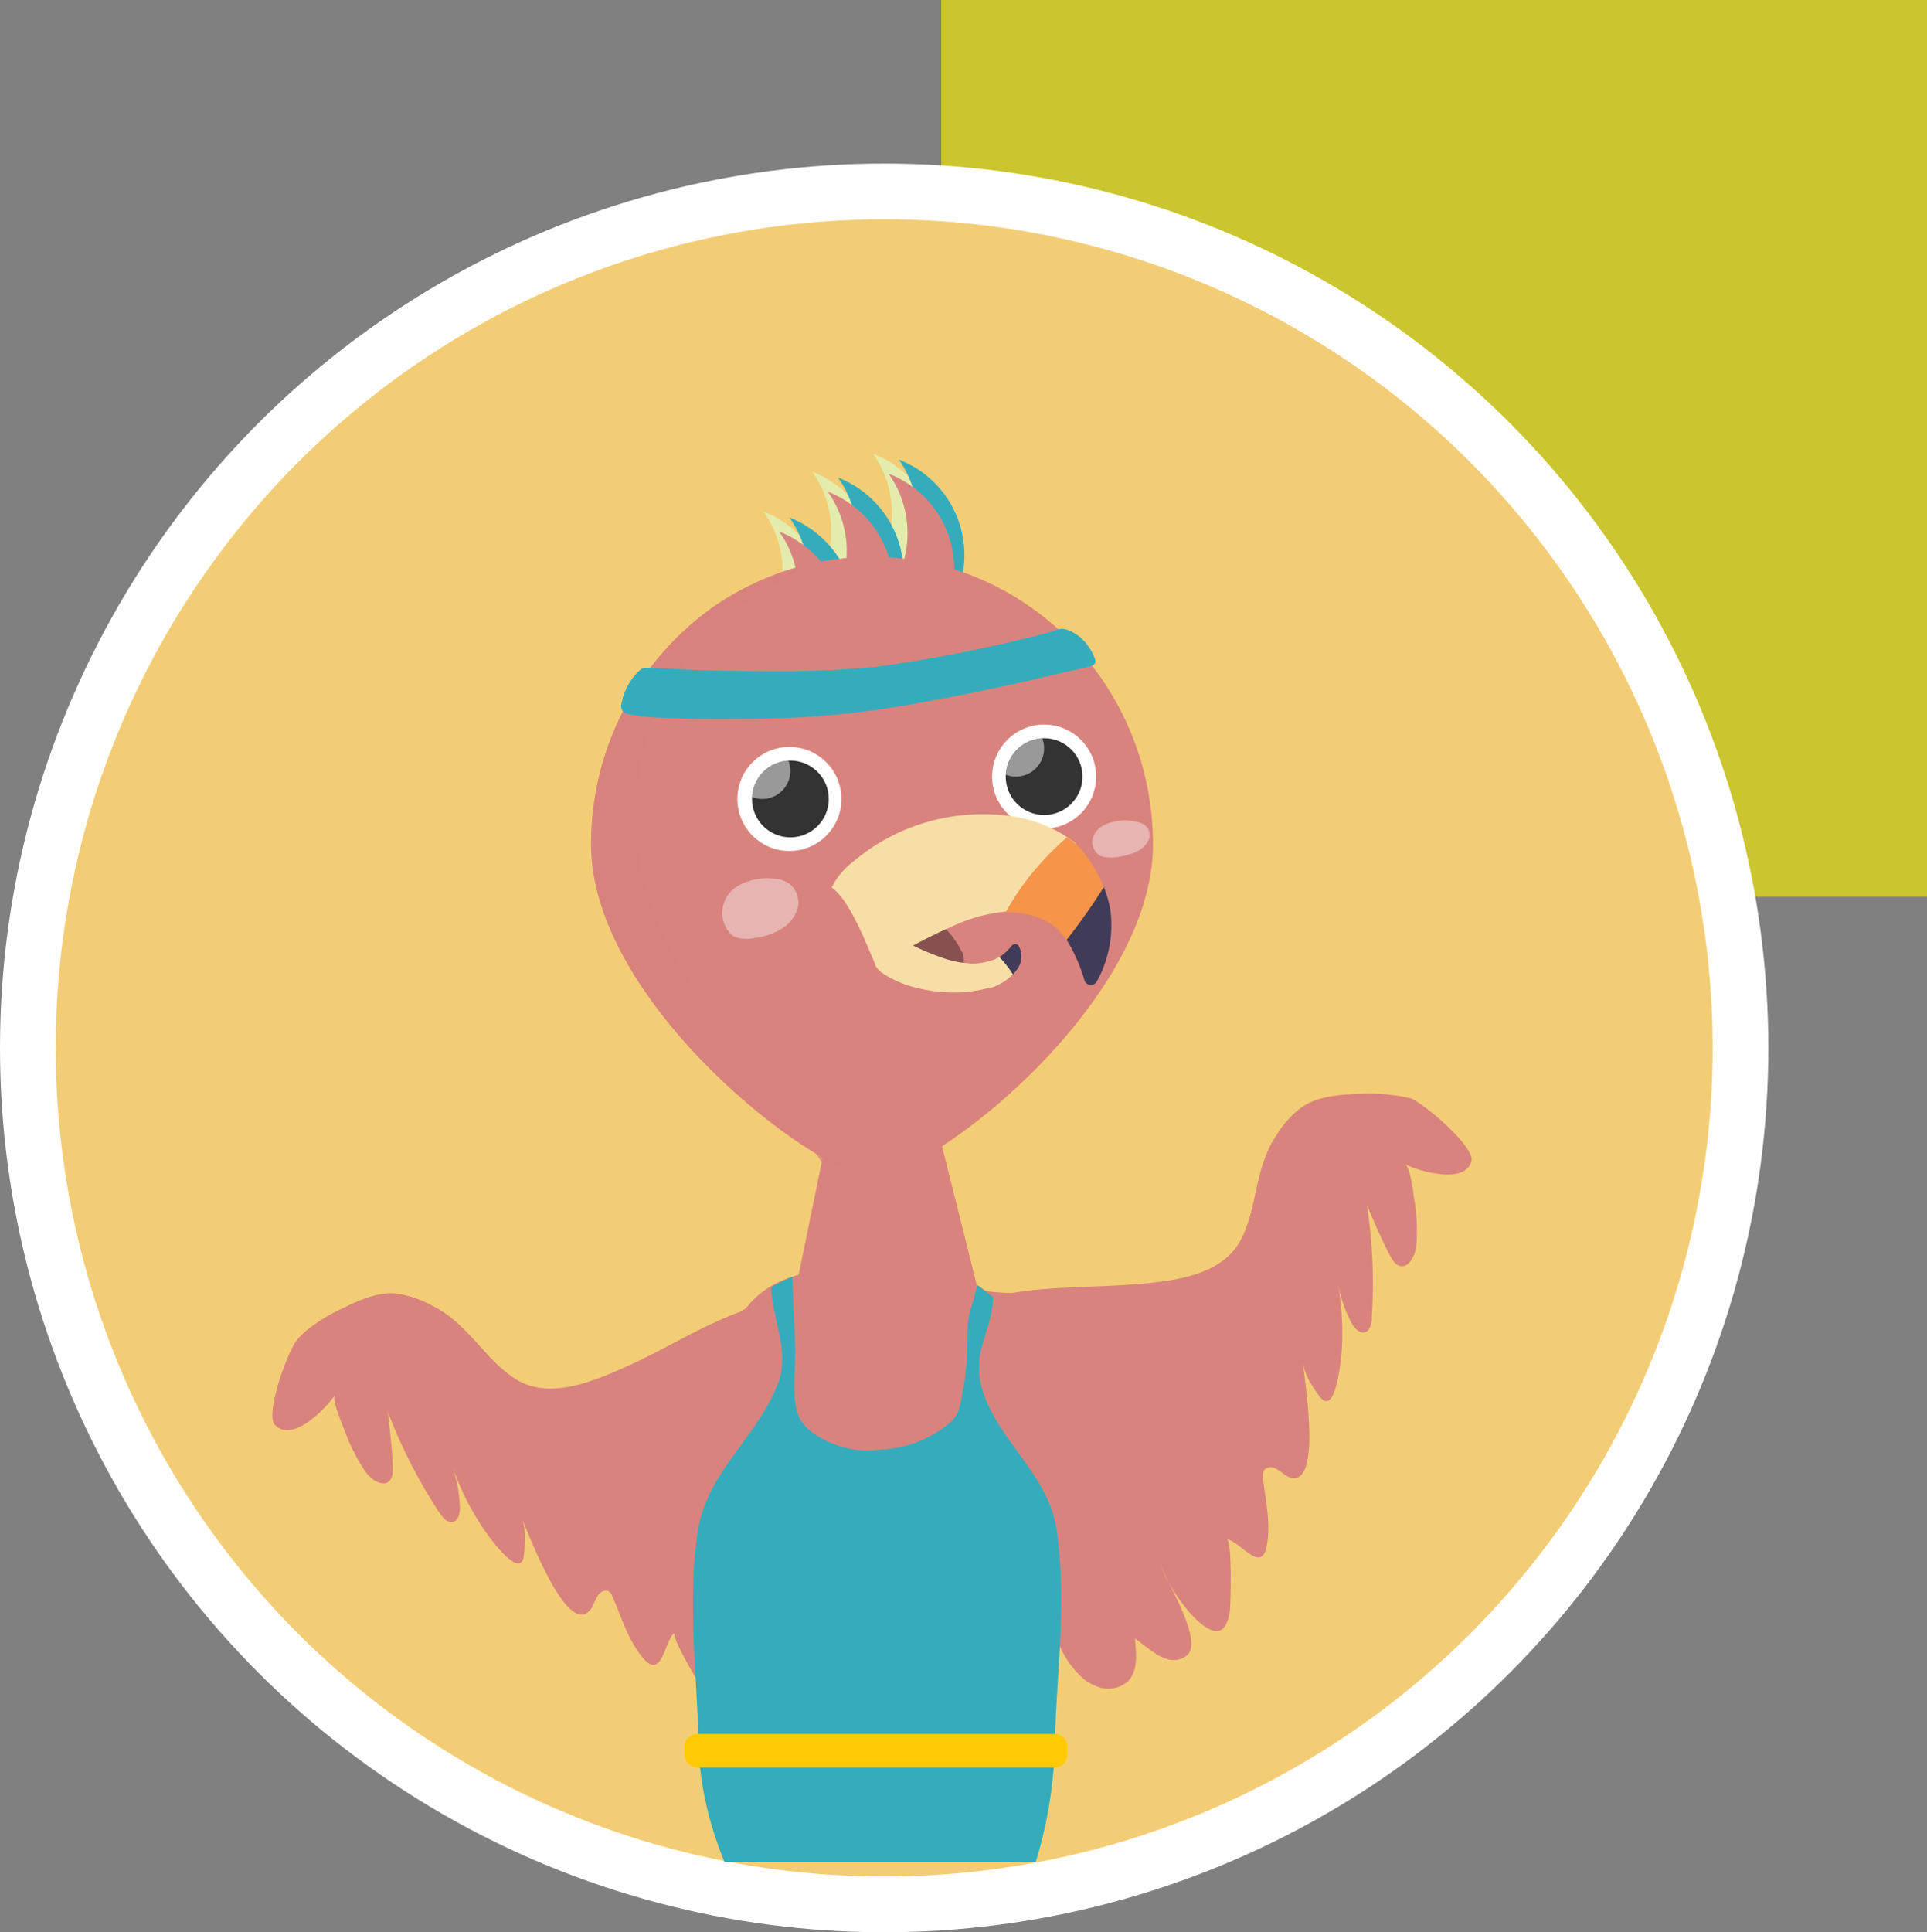 <svg xmlns="http://www.w3.org/2000/svg" xmlns:xlink="http://www.w3.org/1999/xlink" viewBox="0 0 346 346.877">
  <rect x="0" y="0" width="346" height="346.877" fill="#808080" stroke="none"/>
  <defs>
    <style>
      .cls-1 {
        fill: #cbc530;
      }

      .cls-2 {
        fill: #f3cd75;
        stroke: #fff;
        stroke-width: 10px;
      }

      .cls-3 {
        clip-path: url(#clip-path);
      }

      .cls-10, .cls-11, .cls-4, .cls-9 {
        fill: #d9837e;
      }

      .cls-18, .cls-19, .cls-22, .cls-4, .cls-5, .cls-7, .cls-8 {
        fill-rule: evenodd;
      }

      .cls-5 {
        fill: #eddedc;
      }

      .cls-23, .cls-6 {
        fill: none;
        stroke: #8d8a8b;
        stroke-miterlimit: 10;
      }

      .cls-6 {
        stroke-width: 1.768px;
      }

      .cls-7 {
        fill: #35acbc;
      }

      .cls-8 {
        fill: #e4ecad;
      }

      .cls-9 {
        opacity: 0.75;
      }

      .cls-11, .cls-15, .cls-17 {
        opacity: 0.5;
      }

      .cls-12, .cls-15 {
        fill: #fff;
      }

      .cls-13 {
        fill: #333;
      }

      .cls-14 {
        clip-path: url(#clip-path-2);
      }

      .cls-16 {
        fill: #e7b4b1;
      }

      .cls-17 {
        fill: #372120;
      }

      .cls-18, .cls-21 {
        fill: #f7dea7;
      }

      .cls-19 {
        fill: #403b58;
      }

      .cls-20 {
        fill: #f5944a;
      }

      .cls-22 {
        fill: #ffca05;
      }

      .cls-23 {
        stroke-width: 1.691px;
      }
    </style>
    <clipPath id="clip-path">
      <rect id="Rectangle_518" data-name="Rectangle 518" width="283.495" height="252.771"/>
    </clipPath>
    <clipPath id="clip-path-2">
      <circle id="Ellipse_218" data-name="Ellipse 218" cx="6.895" cy="6.895" r="6.895"/>
    </clipPath>
  </defs>
  <g id="Group_875" data-name="Group 875" transform="translate(-513 -1978)">
    <g id="Group_820" data-name="Group 820" transform="translate(-3 -4)">
      <rect id="Rectangle_10" data-name="Rectangle 10" class="cls-1" width="177" height="161" transform="translate(685 1982)"/>
      <g id="Group_817" data-name="Group 817" transform="translate(-1256 -498)">
        <circle id="Ellipse_258" data-name="Ellipse 258" class="cls-2" cx="153.756" cy="153.756" r="153.756" transform="translate(1777 2514.366)"/>
        <g id="Group_793" data-name="Group 793" transform="translate(1791.281 2561.461)">
          <g id="Group_792" data-name="Group 792" class="cls-3">
            <path id="Path_869" data-name="Path 869" class="cls-4" d="M390.269,262.75c-13.7,30.549-15.8,68.43-14.14,100.113,1.92,36.048,12.656,103.779,12.656,103.779h5.5l9.688-173.955S392.1,258.648,390.269,262.75Z" transform="translate(-267.549 -33.371)"/>
            <path id="Path_870" data-name="Path 870" class="cls-5" d="M384.409,495.149c-2.008.436-4.015.087-6.023,0a39.131,39.131,0,0,0-16.758,2.357c-1.135.436-2.357,1.047-2.531,2.269a2.935,2.935,0,0,0,1.658,2.706c3.142,2.182,7.157,2.531,11,2.531a130.4,130.4,0,0,0,16.5-.7c1.571-.175,3.229-.436,4.19-1.658,1.222-1.484.7-3.579.262-5.412a3.656,3.656,0,0,0-.96-1.92,3.694,3.694,0,0,0-2.182-.524c-1.92,0-3.928.087-5.848.262" transform="translate(-265.442 -62.924)"/>
            <line id="Line_22" data-name="Line 22" class="cls-6" x2="4.277" y2="3.491" transform="translate(112.857 432.138)"/>
            <line id="Line_23" data-name="Line 23" class="cls-6" x2="4.277" y2="3.491" transform="translate(108.493 432.138)"/>
            <path id="Path_871" data-name="Path 871" class="cls-7" d="M381.418,436.183a4.465,4.465,0,0,0-1.222,3.753,8.275,8.275,0,0,0,.524,1.746c.785,2.007,1.658,4.1,2.444,6.11-1.4-.087-2.444,3.142-2.269,5.935a10,10,0,0,0,2.706,6.2c-1.135.96-1.833,3.4-1.746,5.761s1.047,4.539,2.182,5.15a9.288,9.288,0,0,0-1.484,2.269,5.935,5.935,0,0,0-.175,3.491c.349,1.222,1.309,1.746,1.484,3.142-.873.785-.873,3.317-.349,4.8a5.479,5.479,0,0,0,2.357,2.793,13.446,13.446,0,0,0,11,1.746,2.337,2.337,0,0,0,1.833-2.095,5.108,5.108,0,0,0-1.746-4.539,6.53,6.53,0,0,0,2.269-7.245,3.985,3.985,0,0,1-.436-1.222c-.175-1.571,1.222-1.833,1.571-3.317a4.014,4.014,0,0,0-.96-3.4,2.433,2.433,0,0,1-.7-1.658,2.572,2.572,0,0,1,.436-1.135,9.434,9.434,0,0,0,1.222-4.888c-.087-1.92-1.047-3.666-1.92-3.055a23.608,23.608,0,0,0,1.047-6.2c-.087-2.182-1.047-4.451-2.095-4.1a10.7,10.7,0,0,0,1.309-4.364c.087-1.746-.873-3.579-1.658-2.793a3.4,3.4,0,0,0,1.047-2.968,1.348,1.348,0,0,0-1.222-1.135,37.466,37.466,0,0,0-12.481.611C384.472,435.572,382.2,435.572,381.418,436.183Z" transform="translate(-268.124 -55.28)"/>
            <path id="Path_872" data-name="Path 872" class="cls-4" d="M430.6,262.75c13.7,30.549,15.8,68.43,14.14,100.113-1.92,36.048-12.656,103.779-12.656,103.779h-5.5L416.9,292.688S428.77,258.648,430.6,262.75Z" transform="translate(-272.796 -33.371)"/>
            <path id="Path_873" data-name="Path 873" class="cls-4" d="M291.99,179.063a31.99,31.99,0,0,1,6.633-4.015c2.88-1.4,6.023-2.793,9.252-2.531a18.265,18.265,0,0,1,6.372,2.095c6.546,3.142,9.427,9.514,15.013,13.18,6.2,4.015,14.314.436,20.511-2.357,6.721-3.055,13.005-7.07,19.9-9.6a31.385,31.385,0,0,0,6.023-4.451c1.222-1.135-.175,5.761.786,7.244,6.721,10.736,10.474,21.733,9.688,34.3-.7,10.649-2.357,21.3-3.055,31.946.175-2.444-1.4-6.2-2.095-4.364-.96,2.793-2.095,7.768-6.372,7.506-4.015-.524-3.491-13.529-4.015-16.5.611,3.579.175,11.434-2.007,14.489-1.571,2.182-3.317.611-4.713-1.047-.7-.786-6.808-11-5.935-11.521-1.833,1.222-2.182,8.641-5.673,4.539-2.706-3.229-3.84-7.244-5.5-11.085a1.57,1.57,0,0,0-.524-.786c-.611-.524-1.571-.087-2.008.524a15.648,15.648,0,0,0-1.047,2.095c-4.19,7.07-11.783-13.965-12.831-16.147.96,1.92.7,4.8.524,6.9-.524,4.8-6.372-3.317-7.332-4.8A48.39,48.39,0,0,1,318,203.415a25.382,25.382,0,0,1,1.4,7.244c.087,1.222-.262,3.317-2.007,2.793-.7-.175-1.135-.873-1.658-1.571a92.856,92.856,0,0,1-9.252-18.068c.349,3.317.786,6.634.873,9.95.175,4.364-3.4,3.055-5.062.524a34.117,34.117,0,0,1-3.491-6.9c-.349-.96-2.444-5.761-1.833-6.634-1.484,2.269-7.506,8.641-10.736,5.412-1.92-1.92,2.357-13.529,3.928-15.275A12.123,12.123,0,0,1,291.99,179.063Z" transform="translate(-256.117 -21.779)"/>
            <path id="Path_874" data-name="Path 874" class="cls-4" d="M505.72,131.951a37.716,37.716,0,0,0-7.681-.262c-3.229.175-6.633.524-9.252,2.357a17.041,17.041,0,0,0-4.451,4.888c-4.1,5.935-3.4,12.918-6.459,18.853-3.4,6.546-12.22,7.506-19.028,8.03-7.332.611-14.751.349-22.083,1.571a33.313,33.313,0,0,1-7.419-.873c-1.658-.436,2.968,4.975,2.88,6.634-.349,9.252.786,18.679,4.539,27.145,3.491,7.943,4.626,14.576,6.372,23.13.873,4.451,2.269,8.99,5.412,12.22a8.556,8.556,0,0,0,4.19,2.618,5.384,5.384,0,0,0,4.713-1.047c2.095-2.008,1.571-5.237,1.4-7.768,2.531,1.658,5.935,5.5,9.252,3.055,3.229-2.444-3.666-13.442-4.713-16.322,1.222,3.491,5.5,10.038,8.9,11.609,2.444,1.135,3.229-1.135,3.579-3.229.175-1.047.436-12.918-.524-12.918,2.182.087,6.2,6.372,7.157,1.135.786-4.19-.262-8.2-.7-12.394a1.815,1.815,0,0,1,.087-.96c.262-.7,1.309-.873,2.008-.611a9.346,9.346,0,0,1,1.92,1.309c7.157,4.1,3.317-17.98,3.142-20.424.175,2.182,1.746,4.539,2.968,6.2,2.88,3.928,3.84-6.023,4.015-7.855a49.778,49.778,0,0,0-.7-12.481,24.427,24.427,0,0,0,2.357,6.983c.524,1.047,1.92,2.793,3.142,1.484a3.572,3.572,0,0,0,.611-2.182,92.42,92.42,0,0,0-.873-20.25c1.309,3.055,2.618,6.2,4.19,9.165,2.007,3.84,4.451.96,4.713-2.095a33.139,33.139,0,0,0-.349-7.768c-.175-.96-.7-6.2-1.746-6.633,2.444,1.222,10.823,3.753,11.958-.524.7-2.618-8.728-10.561-11-11.347C507.379,132.3,506.593,132.039,505.72,131.951Z" transform="translate(-274.333 -16.738)"/>
            <path id="Path_875" data-name="Path 875" class="cls-8" d="M389.855,24.876a47.9,47.9,0,0,1,25.661,1.833A18.332,18.332,0,0,0,406.439,0a18.278,18.278,0,0,1,3.4,10.736,18.68,18.68,0,0,1-2.531,9.339A18.458,18.458,0,0,0,395.528,3.229a18.278,18.278,0,0,1,3.4,10.736,18.54,18.54,0,0,1-1.484,7.244A18.6,18.6,0,0,0,386.8,10.387a18.278,18.278,0,0,1,3.4,10.736A13.685,13.685,0,0,1,389.855,24.876Z" transform="translate(-268.968)"/>
            <path id="Path_876" data-name="Path 876" class="cls-4" d="M393.6,164.543l8.816-42.943h12.743l10.736,42.943c-.873,10.3-9.863,16.758-16.06,16.671C403.725,181.214,394.124,174.232,393.6,164.543Z" transform="translate(-269.833 -15.464)"/>
            <path id="Path_877" data-name="Path 877" class="cls-7" d="M395.155,26.076a47.9,47.9,0,0,1,25.661,1.833A18.332,18.332,0,0,0,411.739,1.2a18.278,18.278,0,0,1,3.4,10.736,18.681,18.681,0,0,1-2.531,9.339A18.458,18.458,0,0,0,400.828,4.429a18.278,18.278,0,0,1,3.4,10.736,18.54,18.54,0,0,1-1.484,7.244A18.6,18.6,0,0,0,392.1,11.587a18.278,18.278,0,0,1,3.4,10.736A13.688,13.688,0,0,1,395.155,26.076Z" transform="translate(-269.642 -0.153)"/>
            <path id="Path_878" data-name="Path 878" class="cls-9" d="M440.268,64.725c0,16.235-24.963,74.452-36.484,74.452-10.91,0-36.484-63.018-36.484-80.3,0-30.113,7.07-28.978,36.484-28.978S440.268,34.612,440.268,64.725Z" transform="translate(-266.488 -3.802)"/>
            <path id="Path_879" data-name="Path 879" class="cls-10" d="M452.2,72.871c0,28.542-39.976,59.614-50.45,59.614-9.6,0-50.449-30.985-50.449-59.614S373.906,21.2,401.75,21.2,452.2,44.33,452.2,72.871Z" transform="translate(-264.454 -2.696)"/>
            <path id="Path_880" data-name="Path 880" class="cls-11" d="M401.75,132.513c-9.6,0-50.449-30.985-50.449-59.614A52.789,52.789,0,0,1,373.383,30.13c6.633-4.8,18.853-8.03,18.853-8.03s-4.8,2.269-10.212,5.586c-11.783,7.07-22.694,20.25-22.694,39.888,0,20.162,12.831,35.175,22.781,45.649,11,11.609,14.053,18.242,18.417,18.94.087,0,1.658.262,1.658.262A1.776,1.776,0,0,1,401.75,132.513Z" transform="translate(-264.454 -2.81)"/>
            <circle id="Ellipse_214" data-name="Ellipse 214" class="cls-12" cx="9.339" cy="9.339" r="9.339" transform="translate(113.119 52.632)"/>
            <circle id="Ellipse_215" data-name="Ellipse 215" class="cls-12" cx="9.339" cy="9.339" r="9.339" transform="translate(158.855 48.617)"/>
            <circle id="Ellipse_216" data-name="Ellipse 216" class="cls-13" cx="6.895" cy="6.895" r="6.895" transform="translate(115.737 55.076)"/>
            <g id="Group_787" data-name="Group 787" transform="translate(115.737 55.076)">
              <g id="Group_786" data-name="Group 786" class="cls-14" transform="translate(0 0)">
                <circle id="Ellipse_217" data-name="Ellipse 217" class="cls-15" cx="5.062" cy="5.062" r="5.062" transform="translate(-3.229 -3.229)"/>
              </g>
            </g>
            <circle id="Ellipse_219" data-name="Ellipse 219" class="cls-13" cx="6.895" cy="6.895" r="6.895" transform="translate(161.299 51.061)"/>
            <g id="Group_789" data-name="Group 789" transform="translate(161.299 51.061)">
              <g id="Group_788" data-name="Group 788" class="cls-14" transform="translate(0 0)">
                <circle id="Ellipse_220" data-name="Ellipse 220" class="cls-15" cx="5.062" cy="5.062" r="5.062" transform="translate(-3.229 -3.229)"/>
              </g>
            </g>
            <path id="Path_881" data-name="Path 881" class="cls-4" d="M393.055,28.976a47.9,47.9,0,0,1,25.661,1.833A18.332,18.332,0,0,0,409.639,4.1a18.278,18.278,0,0,1,3.4,10.736,18.68,18.68,0,0,1-2.531,9.339A18.458,18.458,0,0,0,398.728,7.329a18.278,18.278,0,0,1,3.4,10.736,18.539,18.539,0,0,1-1.484,7.244A18.6,18.6,0,0,0,390,14.487a18.278,18.278,0,0,1,3.4,10.736A14.326,14.326,0,0,1,393.055,28.976Z" transform="translate(-269.375 -0.521)"/>
            <path id="Path_882" data-name="Path 882" class="cls-16" d="M455.276,81.339c-1.484-1.571-.96-3.84,1.047-4.975l.524-.262a8.869,8.869,0,0,1,4.539-.611,6.734,6.734,0,0,1,2.269.611,2.324,2.324,0,0,1,.96,2.618,4.221,4.221,0,0,1-2.182,2.269,11.118,11.118,0,0,1-3.317.96,7.056,7.056,0,0,1-2.706,0A2.085,2.085,0,0,1,455.276,81.339Z" transform="translate(-277.568 -9.592)"/>
            <path id="Path_883" data-name="Path 883" class="cls-16" d="M379.432,96.906a5.53,5.53,0,0,1,1.4-8.03c.262-.175.436-.262.7-.436a10.93,10.93,0,0,1,6.022-1.047,5.1,5.1,0,0,1,2.968,1.047,4.338,4.338,0,0,1,1.309,4.277,6.691,6.691,0,0,1-2.88,3.666,11.322,11.322,0,0,1-4.451,1.571,7.444,7.444,0,0,1-3.666,0A3.114,3.114,0,0,1,379.432,96.906Z" transform="translate(-267.884 -11.107)"/>
            <g id="Group_791" data-name="Group 791" transform="translate(130.052 64.683)">
              <path id="Path_884" data-name="Path 884" class="cls-17" d="M412.7,101.114a11.034,11.034,0,0,1,1.309-5.412,3.4,3.4,0,0,1,2.357-2.008,5.072,5.072,0,0,1,3.4,1.047,15.978,15.978,0,0,1,5.761,6.284,3.172,3.172,0,0,1,.436,2.444,2.483,2.483,0,0,1-1.833,1.047,14.479,14.479,0,0,1-11.172-3.4" transform="translate(-402.313 -76.594)"/>
              <path id="Path_885" data-name="Path 885" class="cls-18" d="M437.546,86.5c2.357-2.444,4.713-4.8,7.157-7.07-.175-.087-.262-.262-.436-.349a24.274,24.274,0,0,0-12.22-4.713,36.015,36.015,0,0,0-27.407,8.292,13.32,13.32,0,0,0-3.84,4.626c4.1,2.88,7.768,14.664,8.2,14.314a87.8,87.8,0,0,1,13.442-7.332,29.118,29.118,0,0,1,10.212-2.706h.436c.436-.524.786-.96.96-1.222C435.189,89.026,436.324,87.717,437.546,86.5Z" transform="translate(-400.8 -74.107)"/>
              <path id="Path_886" data-name="Path 886" class="cls-19" d="M452.329,105.833a1.217,1.217,0,0,0,2.182.262A20.853,20.853,0,0,0,456.955,93a22.191,22.191,0,0,0-1.222-4.1,109.75,109.75,0,0,1-6.633,9.6A29.591,29.591,0,0,1,452.329,105.833Z" transform="translate(-406.942 -75.988)"/>
              <path id="Path_887" data-name="Path 887" class="cls-20" d="M453.62,86.494c-1.222-2.618-3.4-6.11-6.022-7.594a52.391,52.391,0,0,0-5.848,5.935,46.994,46.994,0,0,0-5.15,7.506c3.317,0,7.07.786,9.514,3.229.087.087.175.262.349.349.349.436.7.873,1.047,1.4a108.98,108.98,0,0,0,6.721-9.514C453.969,87.279,453.795,86.843,453.62,86.494Z" transform="translate(-405.353 -74.716)"/>
              <g id="Group_790" data-name="Group 790" transform="translate(7.768 22.948)">
                <path id="Path_888" data-name="Path 888" class="cls-18" d="M428.291,105.986c.96.786,1.92,1.658,2.88,2.357-.087,0-.175.087-.262.087a23.951,23.951,0,0,1-6.634,1.047c-4.8,0-9.6-1.047-13.092-3.4A4.23,4.23,0,0,1,409.7,104.5c2.357-.786,5.411-4.19,5.586-4.1a43.145,43.145,0,0,0,6.11,2.706,18.95,18.95,0,0,0,4.888,1.135h.262c.175.175.262.349.349.436A6.562,6.562,0,0,0,428.291,105.986Z" transform="translate(-409.7 -100.398)"/>
                <path id="Path_889" data-name="Path 889" class="cls-19" d="M437.557,101.071a.915.915,0,0,1,1.135,0,3.87,3.87,0,0,1-.087,4.1,11.734,11.734,0,0,1-.96,1.222,20.337,20.337,0,0,0-2.444-3.142A9.472,9.472,0,0,0,437.557,101.071Z" transform="translate(-412.943 -100.459)"/>
                <path id="Path_890" data-name="Path 890" class="cls-21" d="M436.43,106.991a9.171,9.171,0,0,1-3.753,2.095,20.635,20.635,0,0,1-2.357-2.008,12.432,12.432,0,0,1-1.92-2.444,11.376,11.376,0,0,0,5.15-.7c.087,0,.087-.087.175-.087.262-.087.436-.262.7-.349a21.61,21.61,0,0,1,2.444,3.142C436.692,106.729,436.6,106.9,436.43,106.991Z" transform="translate(-412.078 -100.793)"/>
              </g>
            </g>
            <path id="Path_891" data-name="Path 891" class="cls-4" d="M437.181,232.638c-21.821-3.317-37.619,10.474-59.265,15.1.262-10.474-5.761-20.861-6.023-31.335s.524-21.21,4.364-30.549c3.84-9.427,5.848-16.409,20.162-18.155l22.257.349c11.347,5.062,21.908,17.806,20.948,39.015C439.276,213.524,437.181,232.638,437.181,232.638Z" transform="translate(-267.067 -21.327)"/>
            <path id="Path_892" data-name="Path 892" class="cls-7" d="M437.581,214.862c-1.4-10.038-10.387-15.885-13.354-25.225a14.275,14.275,0,0,1,0-8.117c.786-2.88,1.92-5.673,1.92-8.641,0,.087-2.619-1.92-2.793-2.095a24.48,24.48,0,0,0-.7,2.706,17.339,17.339,0,0,0-1.047,4.19c-.087,1.484,0,2.968-.087,4.539a49.144,49.144,0,0,1-.873,7.943c-.436,2.357-.611,3.928-2.357,5.412a20.774,20.774,0,0,1-12.132,4.713l-1.833.175c-4.364.349-12.132-2.357-13.354-6.9-.96-3.4-.262-8.03-.349-11.521-.175-4.277-.349-8.554-.524-12.743h-.087c-.873.436-1.833.873-2.706,1.309-.96.436-1.047.524-.96,1.484a53.84,53.84,0,0,0,.96,5.412c.786,3.4,1.571,7.157.349,10.561-3.666,10.038-13.005,16.147-14.576,27.145-1.833,12.831-.087,25.05.175,37.881.524,20.162,12.656,39.976,28.28,52.806a5.989,5.989,0,0,0,8.466.7c18.155-10.561,26.883-33.429,27.232-53.592C437.581,239.912,439.414,227.692,437.581,214.862Z" transform="translate(-267.118 -21.53)"/>
            <path id="Path_893" data-name="Path 893" class="cls-7" d="M361.69,42.985h1.135c1.571.087,3.142.175,4.8.262,5.5.262,11,.349,16.5.349a182.812,182.812,0,0,0,18.329-.7c1.135-.087,2.182-.262,3.317-.436,8.03-1.135,15.973-2.706,23.828-4.626,1.571-.349,3.229-.786,4.8-1.222.524-.175,1.135-.349,1.658-.524,1.309-.349,2.968.7,3.928,1.484a9.738,9.738,0,0,1,2.444,3.491c.7,1.571-.436,1.571-1.658,1.92l-2.357.524c-2.531.611-4.975,1.135-7.506,1.746q-10.343,2.357-20.686,4.19c-3.4.611-6.9,1.135-10.387,1.571a172.306,172.306,0,0,1-18.94,1.135c-5.848.087-11.7.087-17.544-.262a27.476,27.476,0,0,1-3.753-.436,5.034,5.034,0,0,1-1.222-.262c-1.222-.436-.873-1.658-.611-2.706a11.126,11.126,0,0,1,2.706-4.713C360.9,43.422,361.167,43.073,361.69,42.985Z" transform="translate(-265.243 -4.581)"/>
            <path id="Path_894" data-name="Path 894" class="cls-22" d="M437.01,263.3h-64.24a2.311,2.311,0,0,0-2.269,2.269v1.484a2.311,2.311,0,0,0,2.269,2.269h64.24a2.311,2.311,0,0,0,2.269-2.269v-1.484A2.254,2.254,0,0,0,437.01,263.3Z" transform="translate(-266.895 -33.484)"/>
            <path id="Path_895" data-name="Path 895" class="cls-5" d="M436.377,494.749c1.92.436,3.84.087,5.761,0a37.444,37.444,0,0,1,16.06,2.269c1.047.436,2.269,1.047,2.444,2.182a2.754,2.754,0,0,1-1.571,2.531c-2.968,2.095-6.9,2.357-10.561,2.444a136.59,136.59,0,0,1-15.8-.611c-1.484-.175-3.055-.436-4.015-1.571-1.135-1.4-.7-3.491-.175-5.237a3.392,3.392,0,0,1,.96-1.833,3.275,3.275,0,0,1,2.095-.524c1.833,0,3.753.087,5.586.262" transform="translate(-274.205 -62.873)"/>
            <line id="Line_24" data-name="Line 24" class="cls-23" x1="4.102" y2="3.317" transform="translate(163.917 431.876)"/>
            <line id="Line_25" data-name="Line 25" class="cls-23" x1="4.015" y2="3.317" transform="translate(168.107 431.876)"/>
            <path id="Path_896" data-name="Path 896" class="cls-7" d="M440.627,436.183a4.465,4.465,0,0,1,1.222,3.753,8.275,8.275,0,0,1-.524,1.746c-.786,2.007-1.658,4.1-2.444,6.11,1.4-.087,2.444,3.142,2.269,5.935a10,10,0,0,1-2.706,6.2c1.135.96,1.833,3.4,1.746,5.761s-1.047,4.539-2.182,5.15a9.289,9.289,0,0,1,1.484,2.269,5.935,5.935,0,0,1,.175,3.491c-.349,1.222-1.309,1.746-1.484,3.142.873.785.873,3.317.349,4.8a5.479,5.479,0,0,1-2.357,2.793,13.446,13.446,0,0,1-11,1.746,2.337,2.337,0,0,1-1.833-2.095,5.108,5.108,0,0,1,1.746-4.539,6.53,6.53,0,0,1-2.269-7.245,3.985,3.985,0,0,0,.436-1.222c.175-1.571-1.222-1.833-1.571-3.317a4.014,4.014,0,0,1,.96-3.4,2.433,2.433,0,0,0,.7-1.658,2.572,2.572,0,0,0-.436-1.135,9.434,9.434,0,0,1-1.222-4.888c.087-1.92,1.047-3.666,1.92-3.055a23.606,23.606,0,0,1-1.047-6.2c0-2.182,1.047-4.451,2.095-4.1a10.7,10.7,0,0,1-1.309-4.364c-.087-1.746.873-3.579,1.658-2.793a3.4,3.4,0,0,1-1.047-2.968,1.348,1.348,0,0,1,1.222-1.135,37.466,37.466,0,0,1,12.481.611S439.841,435.572,440.627,436.183Z" transform="translate(-273.393 -55.28)"/>
          </g>
        </g>
      </g>
    </g>
  </g>
</svg>
